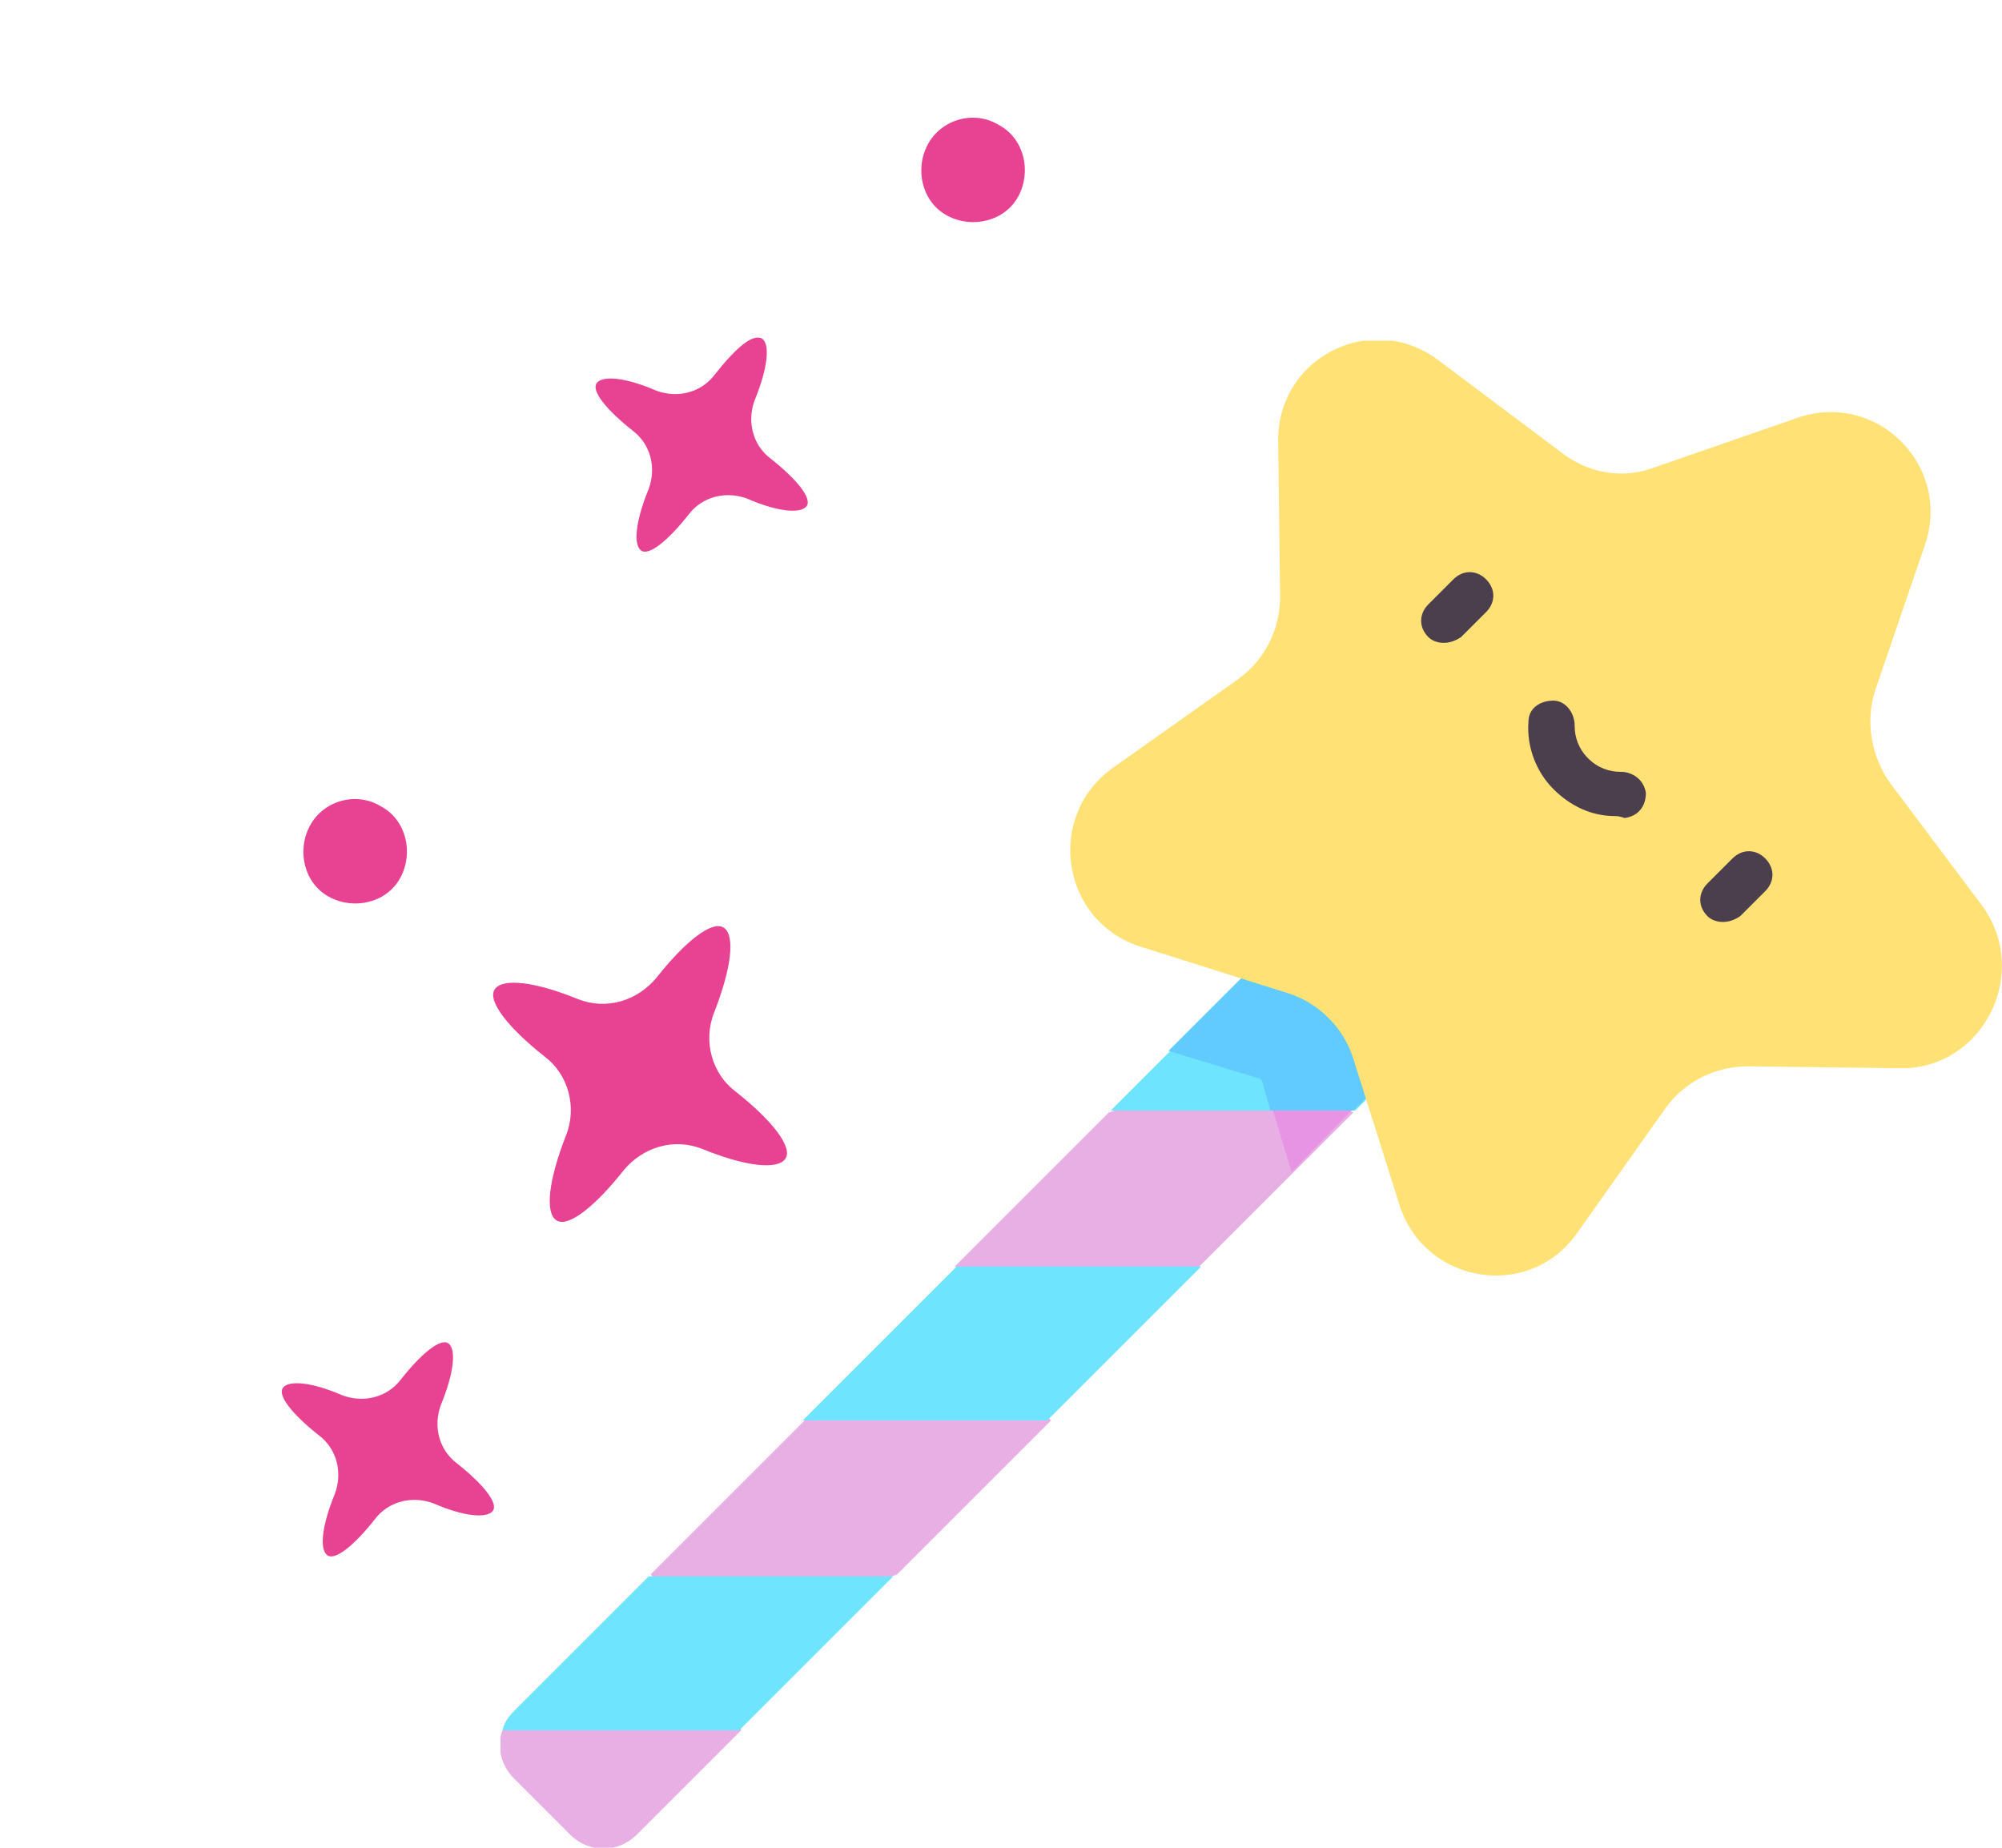 <?xml version="1.0" encoding="utf-8"?>
<!-- Generator: Adobe Illustrator 24.1.2, SVG Export Plug-In . SVG Version: 6.00 Build 0)  -->
<svg version="1.1" id="Слой_1" xmlns="http://www.w3.org/2000/svg" xmlns:xlink="http://www.w3.org/1999/xlink" x="0px" y="0px"
	 viewBox="0 0 104 96" style="enable-background:new 0 0 104 96;" xml:space="preserve">
<style type="text/css">
	.st0{fill:#E84393;}
	.st1{clip-path:url(#SVGID_2_);}
	.st2{fill:#E8AFE5;}
	.st3{fill:#E894E4;}
	.st4{fill:#6EE4FF;}
	.st5{fill:#61CAFF;}
	.st6{fill:#FFE176;}
	.st7{fill:#4B3F4E;}
</style>
<path class="st0" d="M37.6,48.2c0.6,0.4,0.4,2.1-0.5,4.4c-0.6,1.5-0.1,3.2,1.1,4.1c1.9,1.5,3,2.9,2.6,3.5c-0.4,0.6-2.1,0.4-4.3-0.5
	c-1.5-0.6-3.1-0.1-4.1,1.1c-1.5,1.9-2.9,3-3.5,2.6c-0.6-0.4-0.4-2.1,0.5-4.4c0.6-1.5,0.1-3.2-1.1-4.1c-1.9-1.5-3-2.9-2.6-3.5
	c0.4-0.6,2.1-0.4,4.3,0.5c1.5,0.6,3.1,0.1,4.1-1.1C35.6,48.9,37,47.8,37.6,48.2z"/>
<path class="st0" d="M39.6,17.6c0.4,0.3,0.3,1.5-0.4,3.2c-0.4,1.1-0.1,2.3,0.8,3c1.4,1.1,2.2,2.1,1.9,2.5c-0.3,0.4-1.5,0.3-3.1-0.4
	c-1.1-0.4-2.3-0.1-3,0.8c-1.1,1.4-2.1,2.2-2.5,1.9c-0.4-0.3-0.3-1.5,0.4-3.2c0.4-1.1,0.1-2.3-0.8-3c-1.4-1.1-2.2-2.1-1.9-2.5
	c0.3-0.4,1.5-0.3,3.1,0.4c1.1,0.4,2.3,0.1,3-0.8C38.2,18.1,39.1,17.3,39.6,17.6z"/>
<path class="st0" d="M20.8,45.6c0.7-1.3,0.3-3-1-3.7c-1.3-0.8-3-0.3-3.7,1c-0.7,1.3-0.3,3,1,3.7C18.4,47.3,20.1,46.9,20.8,45.6z"/>
<path class="st0" d="M52.9,10.2c0.7-1.3,0.3-3-1-3.7c-1.3-0.8-3-0.3-3.7,1c-0.7,1.3-0.3,3,1,3.7S52.2,11.5,52.9,10.2z"/>
<path class="st0" d="M23.3,69.8c0.4,0.3,0.3,1.5-0.4,3.2c-0.4,1.1-0.1,2.3,0.8,3c1.4,1.1,2.2,2.1,1.9,2.5c-0.3,0.4-1.5,0.3-3.1-0.4
	c-1.1-0.4-2.3-0.1-3,0.8c-1.1,1.4-2.1,2.2-2.5,1.9c-0.4-0.3-0.3-1.5,0.4-3.2c0.4-1.1,0.1-2.3-0.8-3c-1.4-1.1-2.2-2.1-1.9-2.5
	c0.3-0.4,1.5-0.3,3.1,0.4c1.1,0.4,2.3,0.1,3-0.8C21.9,70.3,22.9,69.5,23.3,69.8z"/>
<g>
	<defs>
		<rect id="SVGID_1_" x="26" y="17.7" width="78" height="78.3"/>
	</defs>
	<clipPath id="SVGID_2_">
		<use xlink:href="#SVGID_1_"  style="overflow:visible;"/>
	</clipPath>
	<g class="st1">
		<path class="st2" d="M65.6,55.1l-8,2.7l-8,8l4.8,2.8l7.9-2.8l8-8L65.6,55.1z"/>
		<path class="st2" d="M51.4,70.7l-9.6,3.1l-8,8l3.3,3.3l9.5-3.3l8-8L51.4,70.7z"/>
		<path class="st2" d="M37,85.2l-10.9,4.7c-0.3,0.8-0.1,1.8,0.6,2.5l2.9,2.9c1,1,2.5,1,3.5,0l5.4-5.4L37,85.2z"/>
		<path class="st3" d="M65.6,55.1L64,55.6l1.4,0.4c0.2,0,0.3,0.2,0.3,0.3l1.4,4.6l3.2-3.3L65.6,55.1z"/>
		<path class="st4" d="M75.4,52.7l-5,5H57.7l11.4-11.4L75.4,52.7z"/>
		<path class="st4" d="M62.4,65.8l-8,8H41.7l8-8H62.4z"/>
		<path class="st4" d="M46.4,81.9l-8,8H26.1c0.1-0.4,0.3-0.7,0.6-1l7-7H46.4z"/>
		<path class="st5" d="M75.4,52.7l-6.4-6.4l-8.3,8.3l4.6,1.4c0.2,0,0.3,0.2,0.3,0.3l0.4,1.4h4.3L75.4,52.7z"/>
		<path class="st6" d="M103,47.1l-4.8-6.4c-1-1.4-1.3-3.2-0.8-4.8l2.6-7.6c1.4-4.1-2.5-8-6.6-6.6l-7.5,2.6c-1.6,0.6-3.4,0.3-4.8-0.8
			l-6.4-4.8c-3.5-2.6-8.4-0.1-8.3,4.3l0.1,8c0,1.7-0.8,3.3-2.2,4.3l-6.5,4.6c-3.5,2.5-2.7,8,1.5,9.3l7.6,2.4
			c1.6,0.5,2.9,1.8,3.4,3.4l2.4,7.6c1.3,4.1,6.7,5,9.2,1.5l4.6-6.5c1-1.4,2.6-2.2,4.3-2.2l8,0.1C103,55.5,105.5,50.6,103,47.1z"/>
		<path class="st7" d="M75,33.4c-0.3,0-0.6-0.1-0.8-0.3c-0.5-0.5-0.5-1.2,0-1.7l1.3-1.3c0.5-0.5,1.2-0.5,1.7,0
			c0.5,0.5,0.5,1.2,0,1.7l-1.3,1.3C75.6,33.3,75.3,33.4,75,33.4z"/>
		<path class="st7" d="M89.5,47.9c-0.3,0-0.6-0.1-0.8-0.3c-0.5-0.5-0.5-1.2,0-1.7l1.3-1.3c0.5-0.5,1.2-0.5,1.7,0
			c0.5,0.5,0.5,1.2,0,1.7l-1.3,1.3C90.1,47.8,89.8,47.9,89.5,47.9z"/>
		<path class="st7" d="M83.9,42.4c-1.2,0-2.3-0.5-3.2-1.4c-0.9-0.9-1.4-2.2-1.3-3.5c0-0.7,0.6-1.1,1.3-1.1c0.6,0,1.1,0.6,1.1,1.3
			c0,0.6,0.2,1.2,0.7,1.7c0.5,0.5,1.1,0.7,1.7,0.7c0.6,0,1.2,0.4,1.3,1.1c0,0.7-0.4,1.2-1.1,1.3C84.1,42.4,84,42.4,83.9,42.4z"/>
	</g>
</g>
</svg>
